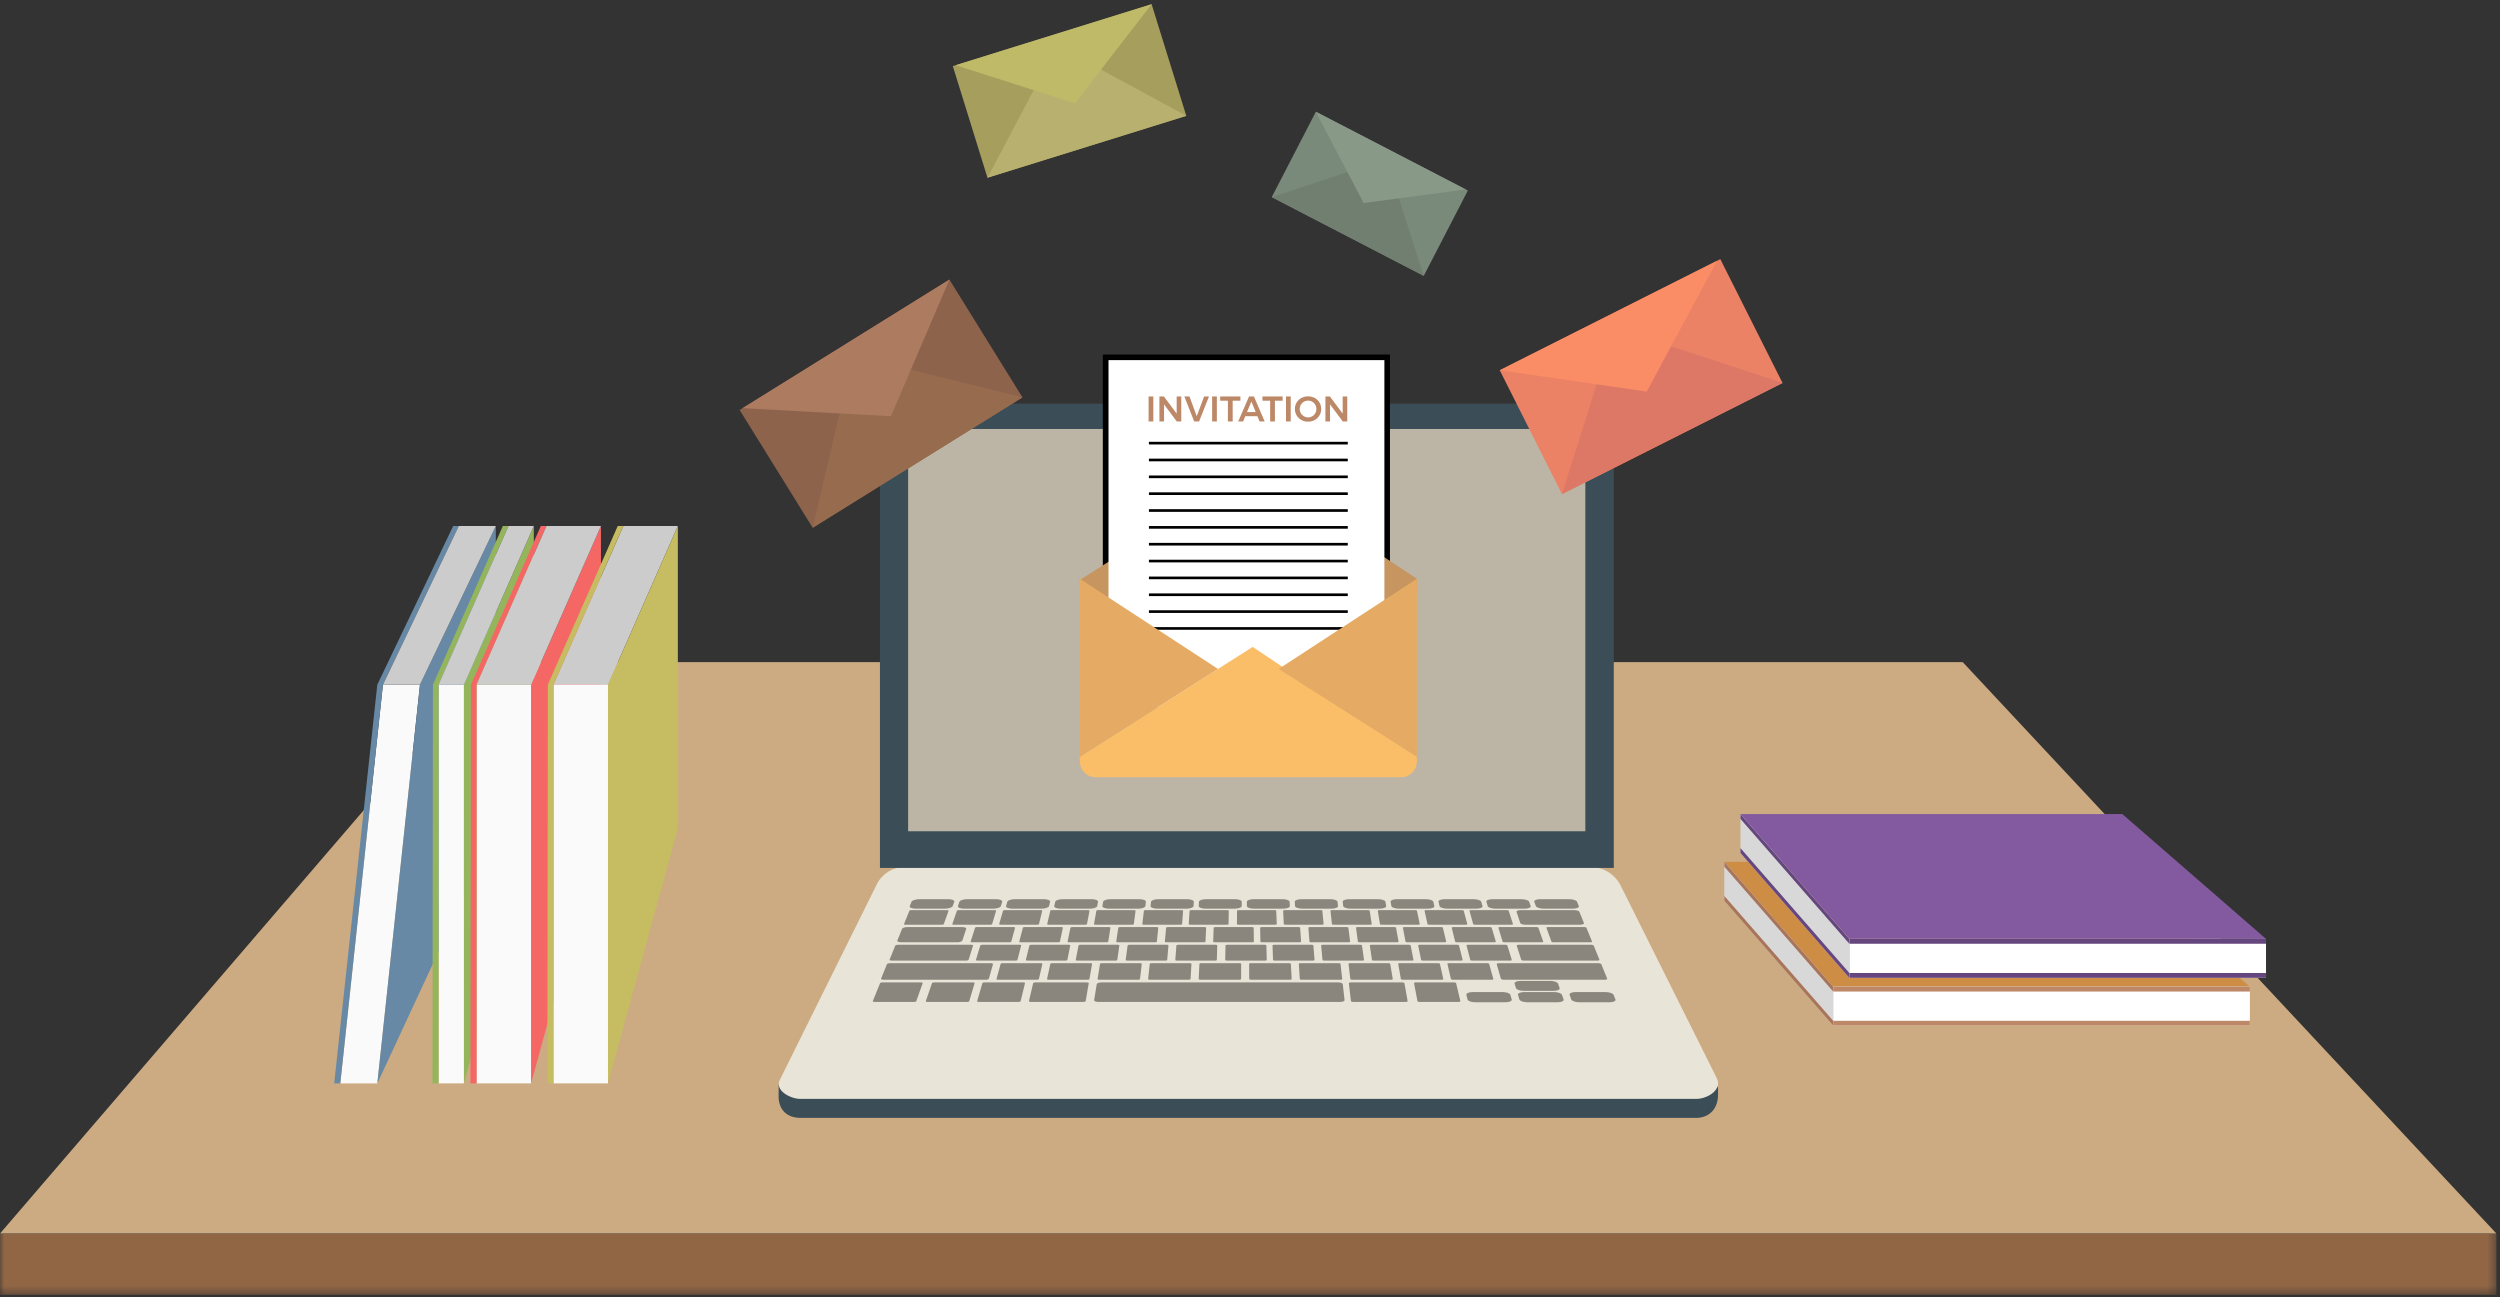 <?xml version="1.0" encoding="UTF-8"?>
<svg width="291px" height="151px" viewBox="0 0 291 151" version="1.1" xmlns="http://www.w3.org/2000/svg" xmlns:xlink="http://www.w3.org/1999/xlink">
    <rect x="0" y="0" width="291" height="151" fill="#333333" stroke="none"/>
    <!-- Generator: Sketch 42 (36781) - http://www.bohemiancoding.com/sketch -->
    <title>Page 1</title>
    <desc>Created with Sketch.</desc>
    <defs>
        <polygon id="path-1" points="0 150.561 290.584 150.561 290.584 0.338 0 0.338"></polygon>
    </defs>
    <g id="Page-1" stroke="none" stroke-width="1" fill="none" fill-rule="evenodd">
        <g id="01.-Landing_Page_Updated" transform="translate(-575, -895)">
            <g id="Page-1" transform="translate(575, 895)">
                <polygon id="Fill-1" fill="#CCAB82" points="57.149 77.075 -0 143.584 290.584 143.584 228.465 77.075"></polygon>
                <polygon id="Fill-2" fill="#7A8A7A" points="165.724 32.11 148.032 22.943 153.167 13.01 170.859 22.177"></polygon>
                <polygon id="Fill-3" fill="#717F71" points="161.375 18.516 148.032 22.943 165.724 32.11"></polygon>
                <polygon id="Fill-4" fill="#889988" points="170.605 22.045 153.167 13.009 158.73 23.634"></polygon>
                <polygon id="Fill-5" fill="#A59E5D" points="134.049 0.489 110.906 7.693 114.941 20.687 138.084 13.483"></polygon>
                <polygon id="Fill-6" fill="#B7B06E" points="123.044 5.332 138.084 13.483 114.941 20.687"></polygon>
                <polygon id="Fill-7" fill="#BFBA68" points="134.049 0.489 111.237 7.59 125.124 12.028"></polygon>
                <g id="Group-160" transform="translate(0, 0.151)">
                    <path d="M197.442,129.971 L93.137,129.971 C91.979,129.971 90.756,129.386 90.632,127.683 L90.632,126.118 L102.049,104.996 C102.663,103.759 103.924,102.976 105.304,102.976 L185.124,102.976 C186.613,102.976 189.897,105.913 190.563,107.247 L199.982,126.471 L199.982,127.162 C200.006,129.163 198.713,129.971 197.442,129.971 Z" id="Fill-8" fill="#3B4D57"></path>
                    <path d="M197.452,127.76 L93.147,127.76 C91.989,127.76 90.082,126.743 90.798,125.492 L102.059,102.785 C102.673,101.547 103.933,100.765 105.313,100.765 L185.133,100.765 C186.623,100.765 187.984,101.608 188.65,102.941 L199.796,125.273 C200.578,126.696 198.722,127.76 197.452,127.76" id="Fill-10" fill="#E8E4D7"></path>
                    <mask id="mask-2" fill="white">
                        <use xlink:href="#path-1"></use>
                    </mask>
                    <g id="Clip-13"></g>
                    <polygon id="Fill-12" fill="#3B4D57" mask="url(#mask-2)" points="102.426 100.875 187.844 100.875 187.844 46.836 102.426 46.836"></polygon>
                    <polygon id="Fill-14" fill="#BCB5A5" mask="url(#mask-2)" points="105.706 96.608 184.534 96.608 184.534 49.783 105.706 49.783"></polygon>
                    <path d="M109.948,105.62 L106.613,105.62 C106.149,105.62 105.827,105.482 105.896,105.313 L106.099,104.813 C106.167,104.646 106.595,104.512 107.054,104.512 L110.35,104.512 C110.81,104.512 111.135,104.646 111.076,104.813 L110.899,105.313 C110.839,105.482 110.413,105.62 109.948,105.62" id="Fill-15" fill="#8A867E" mask="url(#mask-2)"></path>
                    <path d="M115.572,105.62 L112.237,105.62 C111.772,105.62 111.443,105.482 111.502,105.313 L111.676,104.813 C111.734,104.646 112.154,104.512 112.613,104.512 L115.909,104.512 C116.369,104.512 116.702,104.646 116.653,104.813 L116.505,105.313 C116.455,105.482 116.037,105.62 115.572,105.62" id="Fill-16" fill="#8A867E" mask="url(#mask-2)"></path>
                    <path d="M121.196,105.62 L117.861,105.62 C117.396,105.62 117.059,105.482 117.108,105.313 L117.252,104.813 C117.301,104.646 117.712,104.512 118.172,104.512 L121.468,104.512 C121.928,104.512 122.269,104.646 122.229,104.813 L122.11,105.313 C122.07,105.482 121.661,105.62 121.196,105.62" id="Fill-17" fill="#8A867E" mask="url(#mask-2)"></path>
                    <path d="M126.82,105.62 L123.485,105.62 C123.02,105.62 122.675,105.482 122.714,105.313 L122.829,104.813 C122.867,104.646 123.271,104.512 123.731,104.512 L127.027,104.512 C127.487,104.512 127.835,104.646 127.806,104.813 L127.717,105.313 C127.687,105.482 127.285,105.62 126.82,105.62" id="Fill-18" fill="#8A867E" mask="url(#mask-2)"></path>
                    <path d="M132.444,105.62 L129.109,105.62 C128.644,105.62 128.291,105.482 128.32,105.313 L128.406,104.813 C128.434,104.646 128.83,104.512 129.29,104.512 L132.586,104.512 C133.045,104.512 133.402,104.646 133.382,104.813 L133.323,105.313 C133.302,105.482 132.909,105.62 132.444,105.62" id="Fill-19" fill="#8A867E" mask="url(#mask-2)"></path>
                    <path d="M138.068,105.62 L134.733,105.62 C134.268,105.62 133.906,105.482 133.925,105.313 L133.982,104.813 C134.001,104.646 134.389,104.512 134.848,104.512 L138.144,104.512 C138.604,104.512 138.969,104.646 138.959,104.813 L138.929,105.313 C138.918,105.482 138.533,105.62 138.068,105.62" id="Fill-20" fill="#8A867E" mask="url(#mask-2)"></path>
                    <path d="M143.692,105.62 L140.357,105.62 C139.892,105.62 139.522,105.482 139.531,105.313 L139.559,104.813 C139.567,104.646 139.948,104.512 140.407,104.512 L143.703,104.512 C144.163,104.512 144.535,104.646 144.535,104.813 L144.534,105.313 C144.534,105.482 144.157,105.62 143.692,105.62" id="Fill-21" fill="#8A867E" mask="url(#mask-2)"></path>
                    <path d="M149.316,105.62 L145.981,105.62 C145.516,105.62 145.138,105.482 145.138,105.313 L145.135,104.813 C145.134,104.646 145.506,104.512 145.966,104.512 L149.262,104.512 C149.722,104.512 150.102,104.646 150.111,104.813 L150.14,105.313 C150.15,105.482 149.78,105.62 149.316,105.62" id="Fill-22" fill="#8A867E" mask="url(#mask-2)"></path>
                    <path d="M154.94,105.62 L151.605,105.62 C151.14,105.62 150.754,105.482 150.744,105.313 L150.712,104.813 C150.701,104.646 151.065,104.512 151.525,104.512 L154.821,104.512 C155.28,104.512 155.669,104.646 155.688,104.813 L155.746,105.313 C155.766,105.482 155.404,105.62 154.94,105.62" id="Fill-23" fill="#8A867E" mask="url(#mask-2)"></path>
                    <path d="M160.563,105.62 L157.229,105.62 C156.764,105.62 156.37,105.482 156.349,105.313 L156.288,104.813 C156.268,104.646 156.624,104.512 157.084,104.512 L160.38,104.512 C160.839,104.512 161.235,104.646 161.265,104.813 L161.352,105.313 C161.381,105.482 161.029,105.62 160.563,105.62" id="Fill-24" fill="#8A867E" mask="url(#mask-2)"></path>
                    <path d="M166.187,105.62 L162.853,105.62 C162.388,105.62 161.985,105.482 161.955,105.313 L161.865,104.813 C161.835,104.646 162.183,104.512 162.642,104.512 L165.938,104.512 C166.398,104.512 166.802,104.646 166.841,104.813 L166.958,105.313 C166.997,105.482 166.653,105.62 166.187,105.62" id="Fill-25" fill="#8A867E" mask="url(#mask-2)"></path>
                    <path d="M171.811,105.62 L168.477,105.62 C168.012,105.62 167.602,105.482 167.561,105.313 L167.441,104.813 C167.401,104.646 167.741,104.512 168.201,104.512 L171.497,104.512 C171.957,104.512 172.369,104.646 172.418,104.813 L172.564,105.313 C172.613,105.482 172.277,105.62 171.811,105.62" id="Fill-26" fill="#8A867E" mask="url(#mask-2)"></path>
                    <path d="M177.435,105.62 L174.101,105.62 C173.636,105.62 173.217,105.482 173.167,105.313 L173.018,104.813 C172.968,104.646 173.3,104.512 173.76,104.512 L177.056,104.512 C177.516,104.512 177.936,104.646 177.994,104.813 L178.17,105.313 C178.229,105.482 177.901,105.62 177.435,105.62" id="Fill-27" fill="#8A867E" mask="url(#mask-2)"></path>
                    <path d="M183.059,105.62 L179.724,105.62 C179.26,105.62 178.833,105.482 178.773,105.313 L178.594,104.813 C178.535,104.646 178.859,104.512 179.319,104.512 L182.615,104.512 C183.074,104.512 183.503,104.646 183.571,104.813 L183.775,105.313 C183.845,105.482 183.524,105.62 183.059,105.62" id="Fill-28" fill="#8A867E" mask="url(#mask-2)"></path>
                    <path d="M109.641,107.488 L105.385,107.488 C105.279,107.488 105.207,107.456 105.223,107.416 L105.854,105.858 C105.869,105.819 105.966,105.789 106.07,105.789 L110.251,105.789 C110.356,105.789 110.429,105.819 110.415,105.858 L109.858,107.416 C109.844,107.456 109.747,107.488 109.641,107.488" id="Fill-29" fill="#8A867E" mask="url(#mask-2)"></path>
                    <path d="M117.497,109.532 L113.153,109.532 C113.044,109.532 112.967,109.499 112.98,109.458 L113.498,107.834 C113.511,107.794 113.607,107.762 113.713,107.762 L117.98,107.762 C118.087,107.762 118.164,107.794 118.153,107.834 L117.713,109.458 C117.702,109.499 117.606,109.532 117.497,109.532" id="Fill-30" fill="#8A867E" mask="url(#mask-2)"></path>
                    <path d="M118.207,111.665 L113.77,111.665 C113.659,111.665 113.58,111.63 113.593,111.587 L114.111,109.893 C114.124,109.851 114.222,109.818 114.331,109.818 L118.688,109.818 C118.797,109.818 118.876,109.851 118.865,109.893 L118.428,111.587 C118.416,111.63 118.318,111.665 118.207,111.665" id="Fill-31" fill="#8A867E" mask="url(#mask-2)"></path>
                    <path d="M120.706,113.89 L116.171,113.89 C116.058,113.89 115.976,113.854 115.989,113.809 L116.477,112.041 C116.49,111.998 116.589,111.962 116.7,111.962 L121.151,111.962 C121.261,111.962 121.343,111.998 121.333,112.041 L120.929,113.809 C120.919,113.854 120.819,113.89 120.706,113.89" id="Fill-32" fill="#8A867E" mask="url(#mask-2)"></path>
                    <path d="M106.399,116.476 L101.777,116.476 C101.654,116.476 101.571,116.436 101.591,116.386 L102.441,114.287 C102.46,114.239 102.574,114.2 102.694,114.2 L107.217,114.2 C107.337,114.2 107.421,114.239 107.404,114.287 L106.654,116.386 C106.635,116.436 106.522,116.476 106.399,116.476" id="Fill-33" fill="#8A867E" mask="url(#mask-2)"></path>
                    <path d="M112.571,116.476 L107.949,116.476 C107.826,116.476 107.741,116.436 107.758,116.386 L108.486,114.287 C108.502,114.239 108.614,114.2 108.734,114.2 L113.257,114.2 C113.377,114.2 113.463,114.239 113.448,114.287 L112.82,116.386 C112.805,116.436 112.694,116.476 112.571,116.476" id="Fill-34" fill="#8A867E" mask="url(#mask-2)"></path>
                    <path d="M118.556,116.476 L113.934,116.476 C113.812,116.476 113.724,116.436 113.739,116.386 L114.348,114.287 C114.363,114.239 114.471,114.2 114.592,114.2 L119.114,114.2 C119.235,114.2 119.323,114.239 119.311,114.287 L118.801,116.386 C118.789,116.436 118.679,116.476 118.556,116.476" id="Fill-35" fill="#8A867E" mask="url(#mask-2)"></path>
                    <path d="M126.1,116.476 L120.001,116.476 C119.861,116.476 119.758,116.43 119.771,116.373 L120.257,114.299 C120.27,114.245 120.392,114.2 120.529,114.2 L126.497,114.2 C126.634,114.2 126.738,114.245 126.729,114.299 L126.372,116.373 C126.362,116.43 126.24,116.476 126.1,116.476" id="Fill-36" fill="#8A867E" mask="url(#mask-2)"></path>
                    <path d="M163.615,116.476 L157.517,116.476 C157.377,116.476 157.257,116.43 157.251,116.373 L157.006,114.299 C157,114.245 157.106,114.2 157.243,114.2 L163.211,114.2 C163.349,114.2 163.468,114.245 163.477,114.299 L163.85,116.373 C163.861,116.43 163.755,116.476 163.615,116.476" id="Fill-37" fill="#8A867E" mask="url(#mask-2)"></path>
                    <path d="M169.789,116.476 L165.233,116.476 C165.111,116.476 165.004,116.436 164.994,116.386 L164.594,114.287 C164.585,114.239 164.675,114.2 164.794,114.2 L169.253,114.2 C169.373,114.2 169.478,114.239 169.49,114.287 L169.989,116.386 C170,116.436 169.911,116.476 169.789,116.476" id="Fill-38" fill="#8A867E" mask="url(#mask-2)"></path>
                    <path d="M155.996,116.476 L127.857,116.476 C127.562,116.476 127.338,116.379 127.358,116.259 L127.659,114.409 C127.678,114.294 127.928,114.2 128.216,114.2 L155.755,114.2 C156.043,114.2 156.288,114.294 156.3,114.409 L156.506,116.259 C156.519,116.379 156.291,116.476 155.996,116.476" id="Fill-39" fill="#8A867E" mask="url(#mask-2)"></path>
                    <path d="M126.595,113.89 L122.06,113.89 C121.947,113.89 121.863,113.854 121.873,113.809 L122.261,112.041 C122.271,111.998 122.369,111.962 122.48,111.962 L126.93,111.962 C127.041,111.962 127.125,111.998 127.117,112.041 L126.813,113.809 C126.805,113.854 126.707,113.89 126.595,113.89" id="Fill-40" fill="#8A867E" mask="url(#mask-2)"></path>
                    <path d="M132.483,113.89 L127.948,113.89 C127.836,113.89 127.75,113.854 127.757,113.809 L128.046,112.041 C128.053,111.998 128.148,111.962 128.259,111.962 L132.71,111.962 C132.821,111.962 132.906,111.998 132.901,112.041 L132.697,113.809 C132.692,113.854 132.596,113.89 132.483,113.89" id="Fill-41" fill="#8A867E" mask="url(#mask-2)"></path>
                    <path d="M138.372,113.89 L133.837,113.89 C133.724,113.89 133.637,113.854 133.641,113.809 L133.83,112.041 C133.834,111.998 133.928,111.962 134.039,111.962 L138.489,111.962 C138.6,111.962 138.688,111.998 138.685,112.041 L138.581,113.809 C138.579,113.854 138.485,113.89 138.372,113.89" id="Fill-42" fill="#8A867E" mask="url(#mask-2)"></path>
                    <path d="M144.261,113.89 L139.726,113.89 C139.613,113.89 139.523,113.854 139.526,113.809 L139.614,112.041 C139.616,111.998 139.707,111.962 139.818,111.962 L144.269,111.962 C144.379,111.962 144.469,111.998 144.469,112.041 L144.465,113.809 C144.465,113.854 144.374,113.89 144.261,113.89" id="Fill-43" fill="#8A867E" mask="url(#mask-2)"></path>
                    <path d="M150.15,113.89 L145.615,113.89 C145.502,113.89 145.41,113.854 145.41,113.809 L145.398,112.041 C145.397,111.998 145.487,111.962 145.598,111.962 L150.048,111.962 C150.159,111.962 150.251,111.998 150.254,112.041 L150.35,113.809 C150.352,113.854 150.262,113.89 150.15,113.89" id="Fill-44" fill="#8A867E" mask="url(#mask-2)"></path>
                    <path d="M156.038,113.89 L151.503,113.89 C151.391,113.89 151.297,113.854 151.294,113.809 L151.182,112.041 C151.179,111.998 151.267,111.962 151.377,111.962 L155.828,111.962 C155.939,111.962 156.032,111.998 156.037,112.041 L156.234,113.809 C156.239,113.854 156.151,113.89 156.038,113.89" id="Fill-45" fill="#8A867E" mask="url(#mask-2)"></path>
                    <path d="M161.927,113.89 L157.392,113.89 C157.279,113.89 157.184,113.854 157.178,113.809 L156.966,112.041 C156.961,111.998 157.046,111.962 157.157,111.962 L161.608,111.962 C161.719,111.962 161.814,111.998 161.822,112.041 L162.118,113.809 C162.125,113.854 162.04,113.89 161.927,113.89" id="Fill-46" fill="#8A867E" mask="url(#mask-2)"></path>
                    <path d="M167.816,113.89 L163.281,113.89 C163.168,113.89 163.07,113.854 163.062,113.809 L162.75,112.041 C162.742,111.998 162.826,111.962 162.937,111.962 L167.387,111.962 C167.498,111.962 167.596,111.998 167.605,112.041 L168.002,113.809 C168.012,113.854 167.929,113.89 167.816,113.89" id="Fill-47" fill="#8A867E" mask="url(#mask-2)"></path>
                    <path d="M175.248,116.512 L171.714,116.512 C171.265,116.512 170.864,116.364 170.819,116.181 L170.689,115.651 C170.644,115.471 170.969,115.326 171.413,115.326 L174.908,115.326 C175.353,115.326 175.756,115.471 175.809,115.651 L175.964,116.181 C176.018,116.364 175.697,116.512 175.248,116.512" id="Fill-48" fill="#8A867E" mask="url(#mask-2)"></path>
                    <path d="M181.304,116.512 L177.77,116.512 C177.32,116.512 176.911,116.364 176.856,116.181 L176.696,115.651 C176.641,115.471 176.958,115.326 177.402,115.326 L180.897,115.326 C181.341,115.326 181.752,115.471 181.816,115.651 L182.002,116.181 C182.066,116.364 181.753,116.512 181.304,116.512" id="Fill-49" fill="#8A867E" mask="url(#mask-2)"></path>
                    <path d="M180.848,115.184 L177.358,115.184 C176.914,115.184 176.511,115.04 176.457,114.862 L176.301,114.345 C176.248,114.17 176.56,114.028 176.999,114.028 L180.451,114.028 C180.89,114.028 181.296,114.17 181.357,114.345 L181.539,114.862 C181.601,115.04 181.292,115.184 180.848,115.184" id="Fill-50" fill="#8A867E" mask="url(#mask-2)"></path>
                    <path d="M187.36,116.512 L183.826,116.512 C183.376,116.512 182.959,116.364 182.893,116.181 L182.703,115.651 C182.638,115.471 182.946,115.326 183.39,115.326 L186.885,115.326 C187.33,115.326 187.749,115.471 187.823,115.651 L188.039,116.181 C188.113,116.364 187.809,116.512 187.36,116.512" id="Fill-51" fill="#8A867E" mask="url(#mask-2)"></path>
                    <path d="M124.023,111.665 L119.586,111.665 C119.475,111.665 119.394,111.63 119.405,111.587 L119.826,109.893 C119.837,109.851 119.933,109.818 120.042,109.818 L124.398,109.818 C124.507,109.818 124.588,109.851 124.58,109.893 L124.239,111.587 C124.23,111.63 124.134,111.665 124.023,111.665" id="Fill-52" fill="#8A867E" mask="url(#mask-2)"></path>
                    <path d="M129.84,111.665 L125.402,111.665 C125.291,111.665 125.208,111.63 125.217,111.587 L125.541,109.893 C125.549,109.851 125.643,109.818 125.752,109.818 L130.109,109.818 C130.217,109.818 130.301,109.851 130.295,109.893 L130.051,111.587 C130.045,111.63 129.95,111.665 129.84,111.665" id="Fill-53" fill="#8A867E" mask="url(#mask-2)"></path>
                    <path d="M135.656,111.665 L131.218,111.665 C131.108,111.665 131.023,111.63 131.028,111.587 L131.256,109.893 C131.261,109.851 131.354,109.818 131.463,109.818 L135.82,109.818 C135.928,109.818 136.013,109.851 136.01,109.893 L135.863,111.587 C135.859,111.63 135.766,111.665 135.656,111.665" id="Fill-54" fill="#8A867E" mask="url(#mask-2)"></path>
                    <path d="M141.436,111.665 L136.998,111.665 C136.888,111.665 136.801,111.63 136.805,111.587 L136.936,109.893 C136.939,109.851 137.03,109.818 137.138,109.818 L141.495,109.818 C141.604,109.818 141.691,109.851 141.69,109.893 L141.639,111.587 C141.637,111.63 141.547,111.665 141.436,111.665" id="Fill-55" fill="#8A867E" mask="url(#mask-2)"></path>
                    <path d="M147.252,111.665 L142.815,111.665 C142.704,111.665 142.615,111.63 142.616,111.587 L142.651,109.893 C142.651,109.851 142.74,109.818 142.849,109.818 L147.206,109.818 C147.314,109.818 147.403,109.851 147.405,109.893 L147.45,111.587 C147.451,111.63 147.363,111.665 147.252,111.665" id="Fill-56" fill="#8A867E" mask="url(#mask-2)"></path>
                    <path d="M152.819,111.665 L148.382,111.665 C148.271,111.665 148.18,111.63 148.179,111.587 L148.121,109.893 C148.119,109.851 148.206,109.818 148.315,109.818 L152.672,109.818 C152.78,109.818 152.871,109.851 152.875,109.893 L153.013,111.587 C153.017,111.63 152.93,111.665 152.819,111.665" id="Fill-57" fill="#8A867E" mask="url(#mask-2)"></path>
                    <path d="M158.582,111.665 L154.144,111.665 C154.034,111.665 153.941,111.63 153.937,111.587 L153.783,109.893 C153.78,109.851 153.865,109.818 153.973,109.818 L158.33,109.818 C158.439,109.818 158.531,109.851 158.537,109.893 L158.772,111.587 C158.777,111.63 158.692,111.665 158.582,111.665" id="Fill-58" fill="#8A867E" mask="url(#mask-2)"></path>
                    <path d="M164.345,111.665 L159.907,111.665 C159.797,111.665 159.702,111.63 159.696,111.587 L159.446,109.893 C159.44,109.851 159.523,109.818 159.631,109.818 L163.988,109.818 C164.097,109.818 164.191,109.851 164.199,109.893 L164.53,111.587 C164.538,111.63 164.455,111.665 164.345,111.665" id="Fill-59" fill="#8A867E" mask="url(#mask-2)"></path>
                    <path d="M170.072,111.665 L165.634,111.665 C165.524,111.665 165.427,111.63 165.418,111.587 L165.073,109.893 C165.065,109.851 165.146,109.818 165.254,109.818 L169.611,109.818 C169.72,109.818 169.816,109.851 169.827,109.893 L170.253,111.587 C170.263,111.63 170.182,111.665 170.072,111.665" id="Fill-60" fill="#8A867E" mask="url(#mask-2)"></path>
                    <path d="M175.799,111.665 L171.361,111.665 C171.251,111.665 171.152,111.63 171.141,111.587 L170.701,109.893 C170.69,109.851 170.769,109.818 170.877,109.818 L175.235,109.818 C175.343,109.818 175.442,109.851 175.454,109.893 L175.975,111.587 C175.989,111.63 175.909,111.665 175.799,111.665" id="Fill-61" fill="#8A867E" mask="url(#mask-2)"></path>
                    <path d="M173.647,113.89 L169.112,113.89 C168.999,113.89 168.899,113.854 168.889,113.809 L168.477,112.041 C168.467,111.998 168.549,111.962 168.66,111.962 L173.11,111.962 C173.221,111.962 173.321,111.998 173.333,112.041 L173.829,113.809 C173.841,113.854 173.76,113.89 173.647,113.89" id="Fill-62" fill="#8A867E" mask="url(#mask-2)"></path>
                    <path d="M185.946,111.665 L177.377,111.665 C177.225,111.665 177.087,111.617 177.068,111.558 L176.547,109.921 C176.529,109.864 176.635,109.818 176.784,109.818 L185.197,109.818 C185.346,109.818 185.486,109.864 185.509,109.921 L186.177,111.558 C186.201,111.617 186.097,111.665 185.946,111.665" id="Fill-63" fill="#8A867E" mask="url(#mask-2)"></path>
                    <path d="M186.805,113.89 L175.063,113.89 C174.884,113.89 174.723,113.832 174.702,113.761 L174.218,112.087 C174.198,112.018 174.325,111.962 174.5,111.962 L186.024,111.962 C186.2,111.962 186.364,112.018 186.393,112.087 L187.076,113.761 C187.105,113.832 186.984,113.89 186.805,113.89" id="Fill-64" fill="#8A867E" mask="url(#mask-2)"></path>
                    <path d="M112.44,111.665 L103.779,111.665 C103.626,111.665 103.522,111.617 103.546,111.557 L104.208,109.922 C104.231,109.865 104.371,109.818 104.521,109.818 L113.025,109.818 C113.175,109.818 113.282,109.865 113.263,109.922 L112.75,111.557 C112.731,111.617 112.592,111.665 112.44,111.665" id="Fill-65" fill="#8A867E" mask="url(#mask-2)"></path>
                    <path d="M114.744,113.89 L102.831,113.89 C102.651,113.89 102.528,113.832 102.557,113.76 L103.236,112.088 C103.264,112.019 103.43,111.962 103.607,111.962 L115.299,111.962 C115.476,111.962 115.603,112.019 115.584,112.088 L115.107,113.76 C115.086,113.832 114.924,113.89 114.744,113.89" id="Fill-66" fill="#8A867E" mask="url(#mask-2)"></path>
                    <path d="M123.162,109.532 L118.818,109.532 C118.709,109.532 118.63,109.499 118.641,109.458 L119.066,107.834 C119.077,107.794 119.171,107.762 119.278,107.762 L123.545,107.762 C123.652,107.762 123.731,107.794 123.722,107.834 L123.374,109.458 C123.365,109.499 123.271,109.532 123.162,109.532" id="Fill-67" fill="#8A867E" mask="url(#mask-2)"></path>
                    <path d="M128.793,109.532 L124.448,109.532 C124.34,109.532 124.259,109.499 124.267,109.458 L124.6,107.834 C124.609,107.794 124.702,107.762 124.808,107.762 L129.075,107.762 C129.182,107.762 129.263,107.794 129.256,107.834 L129,109.458 C128.994,109.499 128.901,109.532 128.793,109.532" id="Fill-68" fill="#8A867E" mask="url(#mask-2)"></path>
                    <path d="M134.458,109.532 L130.113,109.532 C130.005,109.532 129.922,109.499 129.928,109.458 L130.169,107.834 C130.175,107.794 130.266,107.762 130.373,107.762 L134.64,107.762 C134.746,107.762 134.829,107.794 134.825,107.834 L134.661,109.458 C134.657,109.499 134.566,109.532 134.458,109.532" id="Fill-69" fill="#8A867E" mask="url(#mask-2)"></path>
                    <path d="M140.123,109.532 L135.779,109.532 C135.67,109.532 135.586,109.499 135.589,109.458 L135.738,107.834 C135.741,107.794 135.831,107.762 135.937,107.762 L140.204,107.762 C140.31,107.762 140.395,107.794 140.393,107.834 L140.322,109.458 C140.32,109.499 140.231,109.532 140.123,109.532" id="Fill-70" fill="#8A867E" mask="url(#mask-2)"></path>
                    <path d="M145.753,109.532 L141.409,109.532 C141.3,109.532 141.214,109.499 141.216,109.458 L141.272,107.834 C141.274,107.794 141.361,107.762 141.467,107.762 L145.734,107.762 C145.841,107.762 145.927,107.794 145.928,107.834 L145.948,109.458 C145.949,109.499 145.862,109.532 145.753,109.532" id="Fill-71" fill="#8A867E" mask="url(#mask-2)"></path>
                    <path d="M151.256,109.532 L146.912,109.532 C146.803,109.532 146.715,109.499 146.714,109.458 L146.681,107.834 C146.68,107.794 146.766,107.762 146.872,107.762 L151.139,107.762 C151.246,107.762 151.334,107.794 151.337,107.834 L151.447,109.458 C151.45,109.499 151.364,109.532 151.256,109.532" id="Fill-72" fill="#8A867E" mask="url(#mask-2)"></path>
                    <path d="M156.968,109.532 L152.623,109.532 C152.515,109.532 152.424,109.499 152.422,109.458 L152.295,107.834 C152.292,107.794 152.376,107.762 152.482,107.762 L156.749,107.762 C156.856,107.762 156.946,107.794 156.951,107.834 L157.154,109.458 C157.16,109.499 157.076,109.532 156.968,109.532" id="Fill-73" fill="#8A867E" mask="url(#mask-2)"></path>
                    <path d="M162.61,109.532 L158.265,109.532 C158.157,109.532 158.064,109.499 158.059,109.458 L157.841,107.834 C157.835,107.794 157.917,107.762 158.024,107.762 L162.291,107.762 C162.398,107.762 162.49,107.794 162.497,107.834 L162.792,109.458 C162.8,109.499 162.718,109.532 162.61,109.532" id="Fill-74" fill="#8A867E" mask="url(#mask-2)"></path>
                    <path d="M168.159,109.532 L163.814,109.532 C163.706,109.532 163.612,109.499 163.604,109.458 L163.296,107.834 C163.288,107.794 163.368,107.762 163.474,107.762 L167.742,107.762 C167.848,107.762 167.942,107.794 167.951,107.834 L168.337,109.458 C168.347,109.499 168.267,109.532 168.159,109.532" id="Fill-75" fill="#8A867E" mask="url(#mask-2)"></path>
                    <path d="M173.94,109.532 L169.595,109.532 C169.487,109.532 169.391,109.499 169.381,109.458 L168.978,107.834 C168.969,107.794 169.047,107.762 169.153,107.762 L173.42,107.762 C173.526,107.762 173.622,107.794 173.634,107.834 L174.114,109.458 C174.126,109.499 174.048,109.532 173.94,109.532" id="Fill-76" fill="#8A867E" mask="url(#mask-2)"></path>
                    <path d="M179.466,109.532 L175.121,109.532 C175.013,109.532 174.915,109.499 174.903,109.458 L174.41,107.834 C174.398,107.794 174.474,107.762 174.58,107.762 L178.848,107.762 C178.954,107.762 179.052,107.794 179.066,107.834 L179.636,109.458 C179.65,109.499 179.574,109.532 179.466,109.532" id="Fill-77" fill="#8A867E" mask="url(#mask-2)"></path>
                    <path d="M185.154,109.532 L180.81,109.532 C180.701,109.532 180.602,109.499 180.587,109.458 L180.001,107.834 C179.987,107.794 180.061,107.762 180.168,107.762 L184.435,107.762 C184.542,107.762 184.641,107.794 184.657,107.834 L185.32,109.458 C185.336,109.499 185.263,109.532 185.154,109.532" id="Fill-78" fill="#8A867E" mask="url(#mask-2)"></path>
                    <path d="M115.269,107.488 L111.014,107.488 C110.908,107.488 110.833,107.456 110.847,107.416 L111.388,105.858 C111.402,105.819 111.496,105.789 111.601,105.789 L115.782,105.789 C115.886,105.789 115.961,105.819 115.95,105.858 L115.483,107.416 C115.471,107.456 115.375,107.488 115.269,107.488" id="Fill-79" fill="#8A867E" mask="url(#mask-2)"></path>
                    <path d="M120.727,107.488 L116.472,107.488 C116.366,107.488 116.289,107.456 116.301,107.416 L116.755,105.858 C116.766,105.819 116.859,105.789 116.963,105.789 L121.145,105.789 C121.249,105.789 121.326,105.819 121.317,105.858 L120.937,107.416 C120.927,107.456 120.833,107.488 120.727,107.488" id="Fill-80" fill="#8A867E" mask="url(#mask-2)"></path>
                    <path d="M126.322,107.488 L122.066,107.488 C121.96,107.488 121.882,107.456 121.891,107.416 L122.256,105.858 C122.265,105.819 122.356,105.789 122.46,105.789 L126.642,105.789 C126.746,105.789 126.825,105.819 126.817,105.858 L126.527,107.416 C126.52,107.456 126.428,107.488 126.322,107.488" id="Fill-81" fill="#8A867E" mask="url(#mask-2)"></path>
                    <path d="M131.777,107.488 L127.521,107.488 C127.415,107.488 127.335,107.456 127.342,107.416 L127.62,105.858 C127.626,105.819 127.717,105.789 127.821,105.789 L132.002,105.789 C132.106,105.789 132.187,105.819 132.181,105.858 L131.978,107.416 C131.973,107.456 131.883,107.488 131.777,107.488" id="Fill-82" fill="#8A867E" mask="url(#mask-2)"></path>
                    <path d="M137.403,107.488 L133.147,107.488 C133.041,107.488 132.959,107.456 132.964,107.416 L133.151,105.858 C133.156,105.819 133.244,105.789 133.348,105.789 L137.53,105.789 C137.634,105.789 137.716,105.819 137.713,105.858 L137.6,107.416 C137.597,107.456 137.509,107.488 137.403,107.488" id="Fill-83" fill="#8A867E" mask="url(#mask-2)"></path>
                    <path d="M142.809,107.488 L138.554,107.488 C138.448,107.488 138.364,107.456 138.367,107.416 L138.468,105.858 C138.47,105.819 138.557,105.789 138.661,105.789 L142.842,105.789 C142.947,105.789 143.03,105.819 143.03,105.858 L143.003,107.416 C143.002,107.456 142.915,107.488 142.809,107.488" id="Fill-84" fill="#8A867E" mask="url(#mask-2)"></path>
                    <path d="M148.427,107.488 L144.171,107.488 C144.065,107.488 143.979,107.456 143.979,107.416 L143.991,105.858 C143.991,105.819 144.076,105.789 144.18,105.789 L148.362,105.789 C148.466,105.789 148.551,105.819 148.553,105.858 L148.615,107.416 C148.617,107.456 148.532,107.488 148.427,107.488" id="Fill-85" fill="#8A867E" mask="url(#mask-2)"></path>
                    <path d="M153.884,107.488 L149.629,107.488 C149.523,107.488 149.435,107.456 149.434,107.416 L149.358,105.858 C149.356,105.819 149.439,105.789 149.543,105.789 L153.724,105.789 C153.828,105.789 153.916,105.819 153.92,105.858 L154.07,107.416 C154.073,107.456 153.99,107.488 153.884,107.488" id="Fill-86" fill="#8A867E" mask="url(#mask-2)"></path>
                    <path d="M159.49,107.488 L155.235,107.488 C155.129,107.488 155.039,107.456 155.035,107.416 L154.87,105.858 C154.866,105.819 154.947,105.789 155.051,105.789 L159.232,105.789 C159.337,105.789 159.426,105.819 159.432,105.858 L159.671,107.416 C159.677,107.456 159.596,107.488 159.49,107.488" id="Fill-87" fill="#8A867E" mask="url(#mask-2)"></path>
                    <path d="M165.085,107.488 L160.829,107.488 C160.723,107.488 160.632,107.456 160.625,107.416 L160.371,105.858 C160.365,105.819 160.444,105.789 160.548,105.789 L164.73,105.789 C164.834,105.789 164.924,105.819 164.933,105.858 L165.261,107.416 C165.27,107.456 165.191,107.488 165.085,107.488" id="Fill-88" fill="#8A867E" mask="url(#mask-2)"></path>
                    <path d="M170.622,107.488 L166.367,107.488 C166.261,107.488 166.168,107.456 166.159,107.416 L165.816,105.858 C165.807,105.819 165.885,105.789 165.989,105.789 L170.171,105.789 C170.275,105.789 170.367,105.819 170.378,105.858 L170.795,107.416 C170.805,107.456 170.728,107.488 170.622,107.488" id="Fill-89" fill="#8A867E" mask="url(#mask-2)"></path>
                    <path d="M175.944,107.488 L171.688,107.488 C171.582,107.488 171.487,107.456 171.477,107.416 L171.048,105.858 C171.038,105.819 171.114,105.789 171.218,105.789 L175.399,105.789 C175.504,105.789 175.598,105.819 175.61,105.858 L176.113,107.416 C176.125,107.456 176.05,107.488 175.944,107.488" id="Fill-90" fill="#8A867E" mask="url(#mask-2)"></path>
                    <path d="M183.92,107.488 L177.555,107.488 C177.261,107.488 176.993,107.399 176.957,107.289 L176.523,105.981 C176.488,105.875 176.694,105.789 176.983,105.789 L183.237,105.789 C183.526,105.789 183.796,105.875 183.839,105.981 L184.372,107.289 C184.417,107.399 184.215,107.488 183.92,107.488" id="Fill-91" fill="#8A867E" mask="url(#mask-2)"></path>
                    <path d="M111.408,109.532 L104.91,109.532 C104.61,109.532 104.403,109.439 104.45,109.326 L105.002,107.962 C105.047,107.851 105.322,107.762 105.617,107.762 L112,107.762 C112.295,107.762 112.505,107.851 112.469,107.962 L112.02,109.326 C111.983,109.439 111.709,109.532 111.408,109.532" id="Fill-92" fill="#8A867E" mask="url(#mask-2)"></path>
                    <polygon id="Fill-93" fill="#000000" mask="url(#mask-2)" points="128.368 81.55 161.792 81.55 161.792 41.118 128.368 41.118"></polygon>
                    <path d="M127.509,69.745 L163.105,69.745 C164.109,69.745 164.923,68.922 164.923,67.907 L164.923,67.215 L145.812,54.578 L125.692,67.359 L125.692,67.907 C125.692,68.922 126.506,69.745 127.509,69.745" id="Fill-94" fill="#C69560" mask="url(#mask-2)"></path>
                    <polygon id="Fill-95" fill="#FFFFFF" mask="url(#mask-2)" points="129.03 82.199 161.143 82.199 161.143 41.767 129.03 41.767"></polygon>
                    <g id="Group-108" mask="url(#mask-2)" fill="#000000">
                        <g transform="translate(133.294, 50.839)">
                            <polygon id="Fill-96" points="0.44 0.746 23.587 0.746 23.587 0.436 0.44 0.436"></polygon>
                            <polygon id="Fill-97" points="0.44 2.707 23.587 2.707 23.587 2.396 0.44 2.396"></polygon>
                            <polygon id="Fill-98" points="0.44 4.668 23.587 4.668 23.587 4.357 0.44 4.357"></polygon>
                            <polygon id="Fill-99" points="0.44 6.629 23.587 6.629 23.587 6.318 0.44 6.318"></polygon>
                            <polygon id="Fill-100" points="0.44 8.59 23.587 8.59 23.587 8.279 0.44 8.279"></polygon>
                            <polygon id="Fill-101" points="0.44 10.551 23.587 10.551 23.587 10.24 0.44 10.24"></polygon>
                            <polygon id="Fill-102" points="0.44 12.511 23.587 12.511 23.587 12.201 0.44 12.201"></polygon>
                            <polygon id="Fill-103" points="0.44 14.472 23.587 14.472 23.587 14.162 0.44 14.162"></polygon>
                            <polygon id="Fill-104" points="0.44 16.433 23.587 16.433 23.587 16.123 0.44 16.123"></polygon>
                            <polygon id="Fill-105" points="0.44 18.394 23.587 18.394 23.587 18.084 0.44 18.084"></polygon>
                            <polygon id="Fill-106" points="0.44 20.355 23.587 20.355 23.587 20.045 0.44 20.045"></polygon>
                            <polygon id="Fill-107" points="0.44 22.316 23.587 22.316 23.587 22.006 0.44 22.006"></polygon>
                        </g>
                    </g>
                    <polygon id="Fill-109" fill="#BD8868" mask="url(#mask-2)" points="133.696 48.909 134.248 48.909 134.248 45.997 133.696 45.997"></polygon>
                    <polygon id="Fill-110" fill="#BD8868" mask="url(#mask-2)" points="135.478 45.997 136.964 47.99 136.964 45.997 137.5 45.997 137.5 48.909 136.977 48.909 135.495 46.921 135.495 48.909 134.955 48.909 134.955 45.997"></polygon>
                    <polygon id="Fill-111" fill="#BD8868" mask="url(#mask-2)" points="138.454 45.997 139.302 48.289 140.158 45.997 140.726 45.997 139.574 48.909 139.001 48.909 137.86 45.997"></polygon>
                    <polygon id="Fill-112" fill="#BD8868" mask="url(#mask-2)" points="141.092 48.909 141.643 48.909 141.643 45.997 141.092 45.997"></polygon>
                    <polygon id="Fill-113" fill="#BD8868" mask="url(#mask-2)" points="144.381 45.997 144.381 46.492 143.483 46.492 143.483 48.909 142.927 48.909 142.927 46.492 142.03 46.492 142.03 45.997"></polygon>
                    <path d="M146.163,47.815 L145.66,46.592 L145.15,47.815 L146.163,47.815 Z M146.36,48.294 L144.952,48.294 L144.697,48.909 L144.125,48.909 L145.389,45.998 L145.961,45.998 L147.208,48.909 L146.616,48.909 L146.36,48.294 Z" id="Fill-114" fill="#BD8868" mask="url(#mask-2)"></path>
                    <polygon id="Fill-115" fill="#BD8868" mask="url(#mask-2)" points="149.299 45.997 149.299 46.492 148.401 46.492 148.401 48.909 147.846 48.909 147.846 46.492 146.948 46.492 146.948 45.997"></polygon>
                    <polygon id="Fill-116" fill="#BD8868" mask="url(#mask-2)" points="149.689 48.909 150.241 48.909 150.241 45.997 149.689 45.997"></polygon>
                    <path d="M151.286,47.453 C151.286,48.002 151.735,48.435 152.266,48.435 C152.793,48.435 153.229,48.002 153.229,47.453 C153.229,46.904 152.793,46.48 152.266,46.48 C151.731,46.48 151.286,46.904 151.286,47.453 M153.793,47.453 C153.793,48.289 153.127,48.935 152.258,48.935 C151.389,48.935 150.722,48.289 150.722,47.453 C150.722,46.613 151.389,45.98 152.258,45.98 C153.127,45.98 153.793,46.617 153.793,47.453" id="Fill-117" fill="#BD8868" mask="url(#mask-2)"></path>
                    <polygon id="Fill-118" fill="#BD8868" mask="url(#mask-2)" points="154.801 45.997 156.287 47.99 156.287 45.997 156.822 45.997 156.822 48.909 156.299 48.909 154.817 46.921 154.817 48.909 154.278 48.909 154.278 45.997"></polygon>
                    <path d="M127.509,90.318 L163.105,90.318 C164.109,90.318 164.923,89.494 164.923,88.48 L164.923,87.931 L145.812,75.15 L125.692,87.931 L125.692,88.48 C125.692,89.494 126.506,90.318 127.509,90.318" id="Fill-119" fill="#FABD68" mask="url(#mask-2)"></path>
                    <polygon id="Fill-120" fill="#E5AA63" mask="url(#mask-2)" points="125.692 67.215 141.776 77.714 125.692 87.931"></polygon>
                    <polygon id="Fill-121" fill="#E5AA63" mask="url(#mask-2)" points="164.923 67.215 148.839 77.714 164.923 87.931"></polygon>
                    <polygon id="Fill-122" fill="#EB8165" mask="url(#mask-2)" points="207.489 44.427 181.816 57.361 174.571 42.947 200.244 30.012"></polygon>
                    <polygon id="Fill-123" fill="#DD7766" mask="url(#mask-2)" points="187.945 38.006 181.817 57.361 207.489 44.427"></polygon>
                    <polygon id="Fill-124" fill="#FA8C66" mask="url(#mask-2)" points="199.877 30.198 174.571 42.947 191.678 45.434"></polygon>
                    <polygon id="Fill-125" fill="#8E634C" mask="url(#mask-2)" points="94.596 61.279 119.012 46.101 110.51 32.392 86.094 47.57"></polygon>
                    <polygon id="Fill-126" fill="#976B4E" mask="url(#mask-2)" points="99.323 41.236 119.012 46.101 94.596 61.279"></polygon>
                    <path d="M86.443,47.353 L110.51,32.392" id="Fill-127" fill="#060606" mask="url(#mask-2)"></path>
                    <polygon id="Fill-128" fill="#AD7B60" mask="url(#mask-2)" points="86.443 47.353 110.51 32.392 103.704 48.301"></polygon>
                    <polygon id="Fill-129" fill="#916645" mask="url(#mask-2)" points="0 150.561 290.584 150.561 290.584 143.487 0 143.487"></polygon>
                    <polygon id="Fill-130" fill="#FAFAFA" mask="url(#mask-2)" points="43.92 125.954 39.612 125.954 44.575 79.547 48.883 79.547"></polygon>
                    <polygon id="Fill-131" fill="#6789A5" mask="url(#mask-2)" points="57.712 96.287 57.712 61.079 48.883 79.547 43.92 125.954"></polygon>
                    <polygon id="Fill-132" fill="#6789A5" mask="url(#mask-2)" points="53.405 61.079 44.575 79.547 39.612 125.954 38.899 125.954 43.918 79.547 52.749 61.079"></polygon>
                    <polygon id="Fill-133" fill="#CE8D45" mask="url(#mask-2)" points="261.885 114.701 213.382 114.701 200.711 100.168 245.157 100.168"></polygon>
                    <polygon id="Fill-134" fill="#FFFFFF" mask="url(#mask-2)" points="213.382 119.234 261.885 119.234 261.885 114.701 213.382 114.701"></polygon>
                    <polygon id="Fill-135" fill="#BD8868" mask="url(#mask-2)" points="213.382 115.266 261.885 115.266 261.885 114.701 213.382 114.701"></polygon>
                    <polygon id="Fill-136" fill="#BD8868" mask="url(#mask-2)" points="213.382 119.234 261.885 119.234 261.885 118.67 213.382 118.67"></polygon>
                    <polygon id="Fill-137" fill="#D8D8D8" mask="url(#mask-2)" points="213.382 119.234 200.711 104.701 200.711 100.168 213.382 114.701"></polygon>
                    <polygon id="Fill-138" fill="#A8755A" mask="url(#mask-2)" points="213.382 119.234 200.711 104.701 200.711 104.136 213.382 118.67"></polygon>
                    <polygon id="Fill-139" fill="#A8755A" mask="url(#mask-2)" points="213.382 115.266 200.711 100.733 200.711 100.168 213.382 114.701"></polygon>
                    <polygon id="Fill-140" fill="#835AA0" mask="url(#mask-2)" points="263.764 109.137 215.261 109.137 202.59 94.604 247.036 94.604"></polygon>
                    <polygon id="Fill-141" fill="#FFFFFF" mask="url(#mask-2)" points="215.261 113.669 263.764 113.669 263.764 109.136 215.261 109.136"></polygon>
                    <polygon id="Fill-142" fill="#65467F" mask="url(#mask-2)" points="215.261 109.701 263.764 109.701 263.764 109.137 215.261 109.137"></polygon>
                    <polygon id="Fill-143" fill="#65467F" mask="url(#mask-2)" points="215.261 113.669 263.764 113.669 263.764 113.105 215.261 113.105"></polygon>
                    <polygon id="Fill-144" fill="#D8D8D8" mask="url(#mask-2)" points="215.261 113.669 202.59 99.136 202.59 94.603 215.261 109.136"></polygon>
                    <polygon id="Fill-145" fill="#65467F" mask="url(#mask-2)" points="215.261 113.669 202.59 99.136 202.59 98.572 215.261 113.105"></polygon>
                    <polygon id="Fill-146" fill="#65467F" mask="url(#mask-2)" points="215.261 109.701 202.59 95.168 202.59 94.604 215.261 109.137"></polygon>
                    <polygon id="Fill-147" fill="#CCCCCC" mask="url(#mask-2)" points="44.575 79.547 48.883 79.547 57.712 61.079 53.404 61.079"></polygon>
                    <polygon id="Fill-148" fill="#FAFAFA" mask="url(#mask-2)" points="51.052 125.954 54.002 125.954 54.002 79.547 51.052 79.547"></polygon>
                    <polygon id="Fill-149" fill="#95B55D" mask="url(#mask-2)" points="62.135 96.287 62.135 61.079 54.003 79.547 54.003 125.954"></polygon>
                    <polygon id="Fill-150" fill="#95B55D" mask="url(#mask-2)" points="59.184 61.079 51.052 79.547 51.052 125.954 50.339 125.954 50.394 79.547 58.529 61.079"></polygon>
                    <polygon id="Fill-151" fill="#CCCCCC" mask="url(#mask-2)" points="51.052 79.547 54.002 79.547 62.135 61.079 59.184 61.079"></polygon>
                    <polygon id="Fill-152" fill="#FAFAFA" mask="url(#mask-2)" points="55.474 125.954 61.817 125.954 61.817 79.547 55.474 79.547"></polygon>
                    <polygon id="Fill-153" fill="#F46765" mask="url(#mask-2)" points="69.95 96.287 69.95 61.079 61.818 79.547 61.818 125.954"></polygon>
                    <polygon id="Fill-154" fill="#F46765" mask="url(#mask-2)" points="63.606 61.079 55.474 79.547 55.474 125.954 54.762 125.954 54.817 79.547 62.951 61.079"></polygon>
                    <polygon id="Fill-155" fill="#CCCCCC" mask="url(#mask-2)" points="55.474 79.547 61.818 79.547 69.95 61.079 63.606 61.079"></polygon>
                    <polygon id="Fill-156" fill="#CCCCCC" mask="url(#mask-2)" points="70.769 79.547 64.425 79.547 72.558 61.079 78.901 61.079"></polygon>
                    <polygon id="Fill-157" fill="#FAFAFA" mask="url(#mask-2)" points="64.425 125.954 70.769 125.954 70.769 79.547 64.425 79.547"></polygon>
                    <polygon id="Fill-158" fill="#C6BC61" mask="url(#mask-2)" points="78.901 96.287 78.901 61.079 70.769 79.547 70.769 125.954"></polygon>
                    <polygon id="Fill-159" fill="#C6BC61" mask="url(#mask-2)" points="72.557 61.079 64.426 79.547 64.426 125.954 63.713 125.954 63.768 79.547 71.902 61.079"></polygon>
                </g>
            </g>
        </g>
    </g>
</svg>